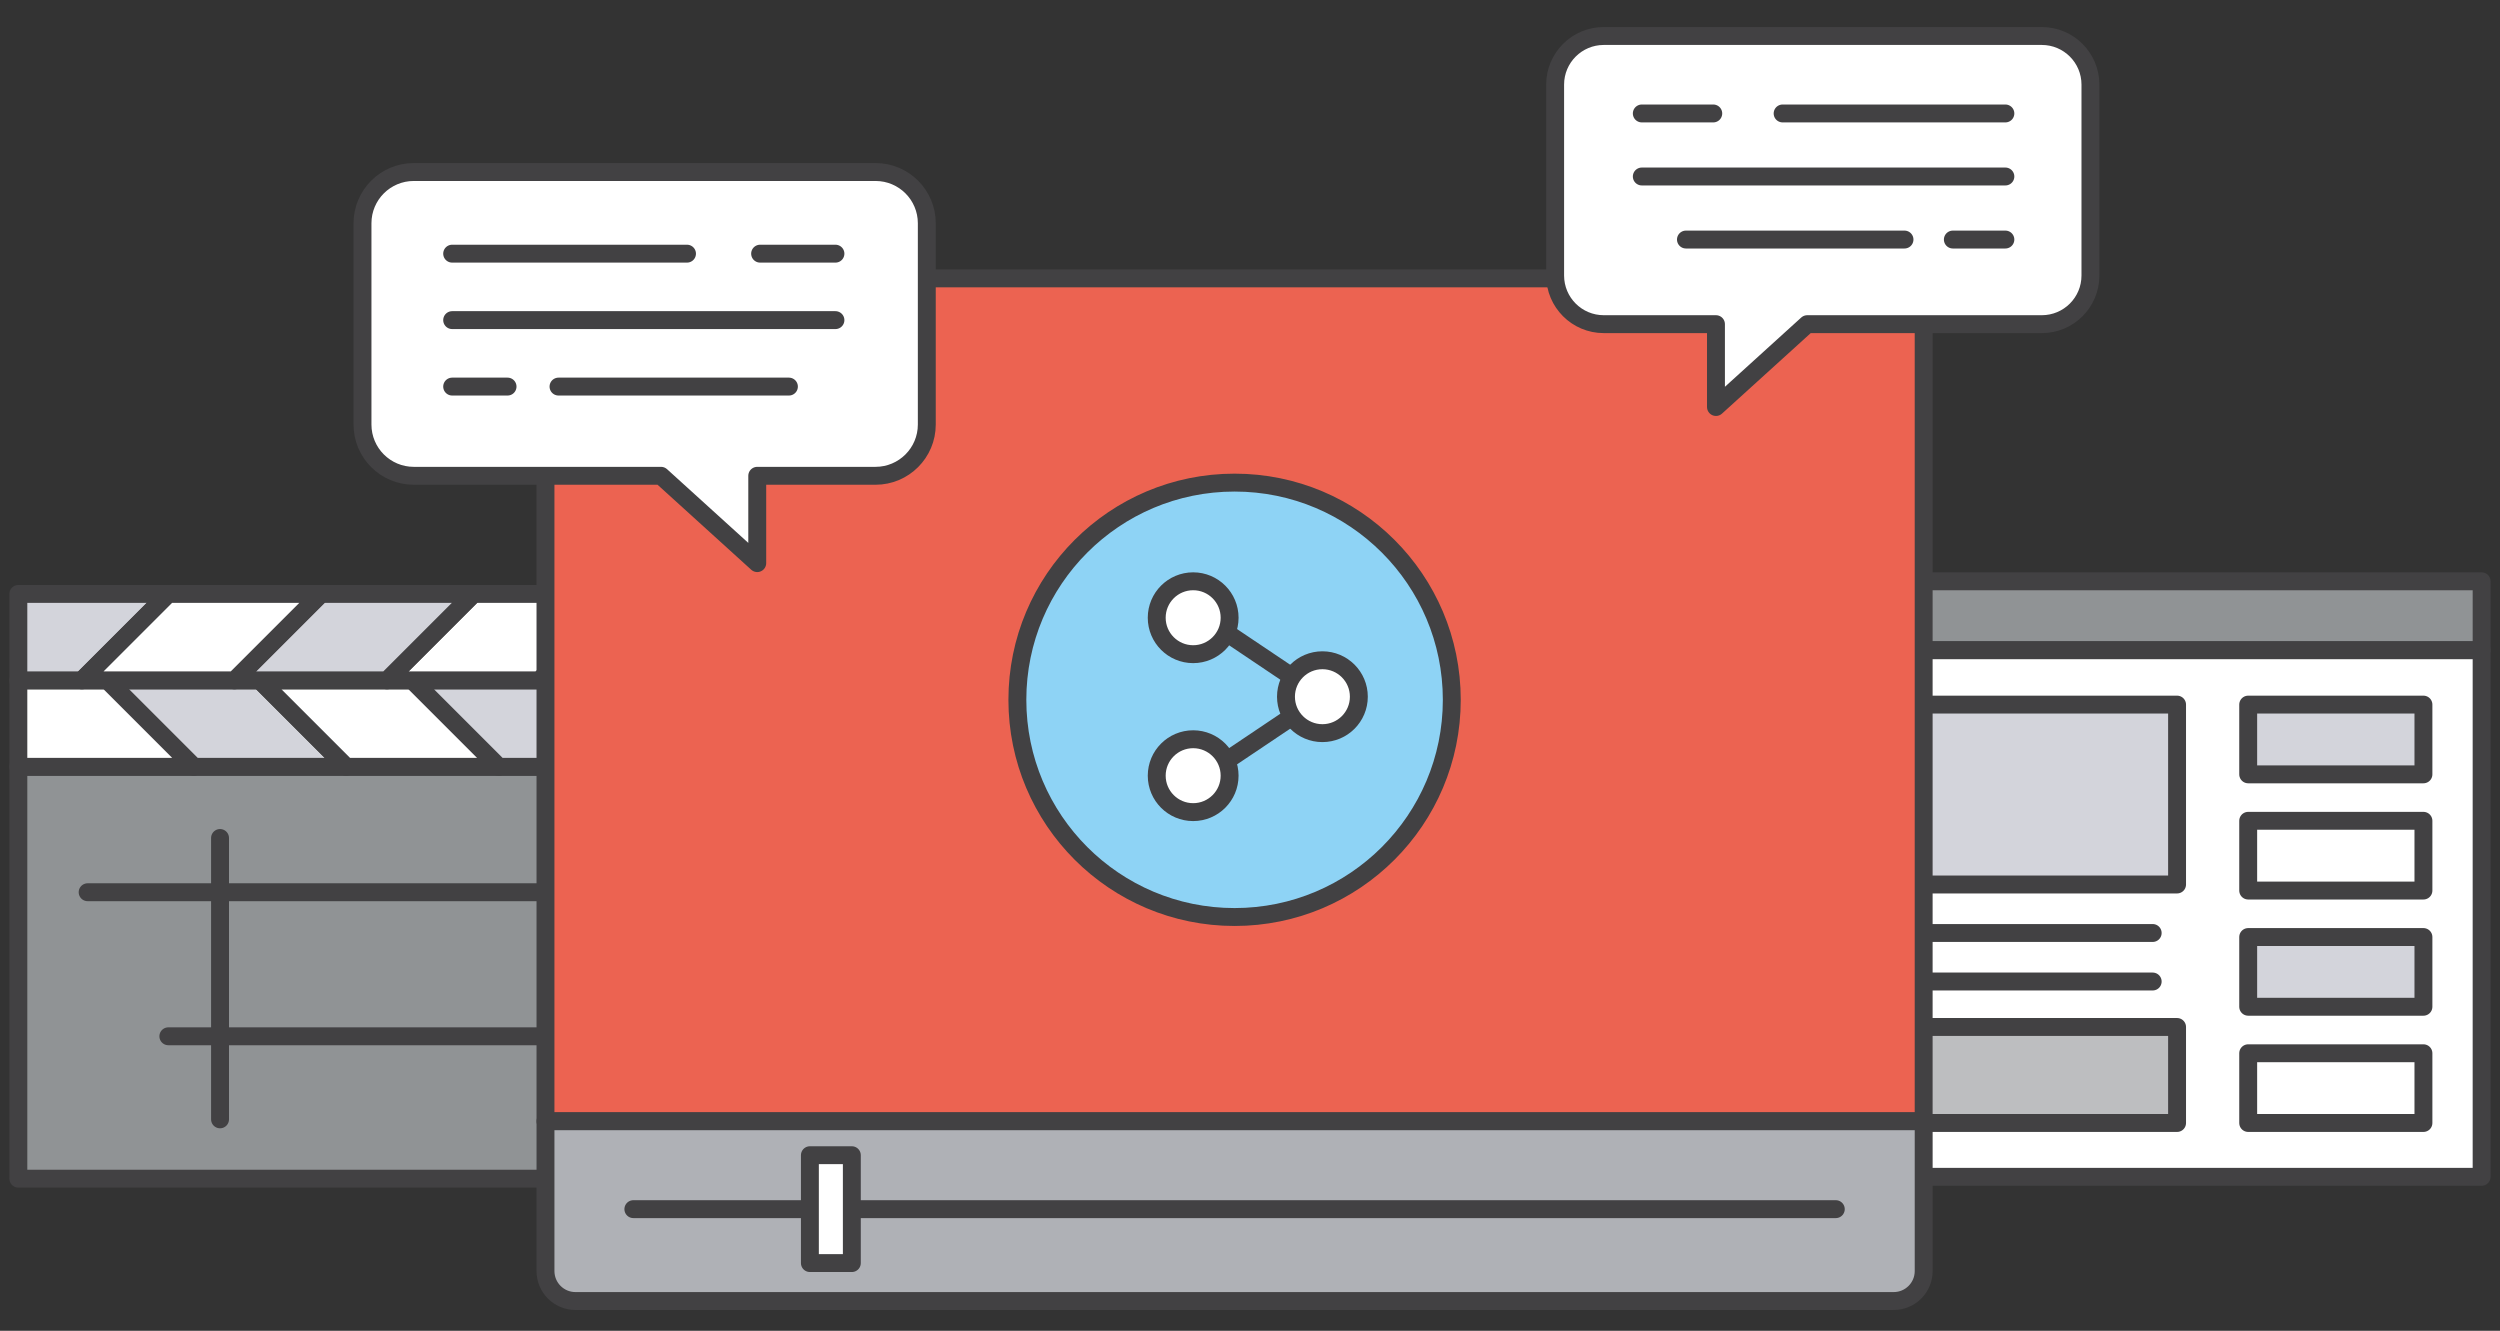<?xml version="1.0" encoding="utf-8"?>
<!-- Generator: Adobe Illustrator 16.0.0, SVG Export Plug-In . SVG Version: 6.00 Build 0)  -->
<!DOCTYPE svg PUBLIC "-//W3C//DTD SVG 1.1//EN" "http://www.w3.org/Graphics/SVG/1.1/DTD/svg11.dtd">
<svg version="1.1" id="Layer_1" xmlns="http://www.w3.org/2000/svg" xmlns:xlink="http://www.w3.org/1999/xlink" x="0px" y="0px"
	 width="436.241px" height="232.215px" viewBox="0 0 436.241 232.215" enable-background="new 0 0 436.241 232.215"
	 xml:space="preserve">
<rect x="0" y="0" width="436.241" height="232.215" fill="#333333" stroke="none"/>
<g>
	<g>
		<g>
			<g>
				
					<rect x="298.132" y="101.432" fill="#909395" stroke="#424143" stroke-width="3.125" stroke-linecap="round" stroke-linejoin="round" stroke-miterlimit="10" width="134.903" height="12.03"/>
				
					<rect x="298.132" y="113.461" fill="#FFFFFF" stroke="#424143" stroke-width="3.125" stroke-linecap="round" stroke-linejoin="round" stroke-miterlimit="10" width="134.903" height="91.886"/>
			</g>
			
				<line fill="none" stroke="#424143" stroke-width="3.125" stroke-linecap="round" stroke-linejoin="round" stroke-miterlimit="10" x1="304.129" y1="107.45" x2="308.68" y2="107.45"/>
			
				<line fill="none" stroke="#424143" stroke-width="3.125" stroke-linecap="round" stroke-linejoin="round" stroke-miterlimit="10" x1="313.52" y1="107.45" x2="318.07" y2="107.45"/>
			
				<line fill="none" stroke="#424143" stroke-width="3.125" stroke-linecap="round" stroke-linejoin="round" stroke-miterlimit="10" x1="322.906" y1="107.45" x2="327.46" y2="107.45"/>
		</g>
		<g>
			
				<rect x="308.091" y="122.951" fill="#D3D4DB" stroke="#424143" stroke-width="3.125" stroke-linecap="round" stroke-linejoin="round" stroke-miterlimit="10" width="71.8" height="31.39"/>
			
				<line fill="none" stroke="#424143" stroke-width="3.125" stroke-linecap="round" stroke-linejoin="round" stroke-miterlimit="10" x1="311.601" y1="162.804" x2="327.758" y2="162.804"/>
			
				<line fill="none" stroke="#424143" stroke-width="3.125" stroke-linecap="round" stroke-linejoin="round" stroke-miterlimit="10" x1="336.313" y1="162.804" x2="375.635" y2="162.804"/>
			
				<line fill="none" stroke="#424143" stroke-width="3.125" stroke-linecap="round" stroke-linejoin="round" stroke-miterlimit="10" x1="311.601" y1="171.271" x2="375.635" y2="171.271"/>
			
				<rect x="392.302" y="122.951" fill="#D3D4DB" stroke="#424143" stroke-width="3.125" stroke-linecap="round" stroke-linejoin="round" stroke-miterlimit="10" width="30.578" height="12.17"/>
			
				<rect x="392.302" y="143.229" fill="none" stroke="#424143" stroke-width="3.125" stroke-linecap="round" stroke-linejoin="round" stroke-miterlimit="10" width="30.578" height="12.17"/>
			
				<rect x="392.302" y="163.509" fill="#D3D4DB" stroke="#424143" stroke-width="3.125" stroke-linecap="round" stroke-linejoin="round" stroke-miterlimit="10" width="30.578" height="12.166"/>
			
				<rect x="392.302" y="183.79" fill="none" stroke="#424143" stroke-width="3.125" stroke-linecap="round" stroke-linejoin="round" stroke-miterlimit="10" width="30.578" height="12.166"/>
			
				<rect x="308.091" y="179.203" fill="#BDBEC0" stroke="#424143" stroke-width="3.125" stroke-linecap="round" stroke-linejoin="round" stroke-miterlimit="10" width="71.8" height="16.753"/>
		</g>
	</g>
	<g>
		
			<rect x="3.202" y="133.806" fill="#909395" stroke="#424143" stroke-width="3.125" stroke-linecap="round" stroke-linejoin="round" stroke-miterlimit="10" width="121.552" height="71.867"/>
		<g>
			
				<polygon fill="#D3D4DB" stroke="#424143" stroke-width="3.125" stroke-linecap="round" stroke-linejoin="round" stroke-miterlimit="10" points="
				18.729,118.722 33.813,133.806 60.43,133.806 45.346,118.722 			"/>
			
				<polygon fill="#FFFFFF" stroke="#424143" stroke-width="3.125" stroke-linecap="round" stroke-linejoin="round" stroke-miterlimit="10" points="
				3.202,118.722 3.202,133.806 33.813,133.806 18.729,118.722 			"/>
			
				<polygon fill="#FFFFFF" stroke="#424143" stroke-width="3.125" stroke-linecap="round" stroke-linejoin="round" stroke-miterlimit="10" points="
				45.346,118.722 60.43,133.806 87.048,133.806 71.965,118.722 			"/>
			
				<polygon fill="#F2F2F2" stroke="#424143" stroke-width="3.125" stroke-linecap="round" stroke-linejoin="round" stroke-miterlimit="10" points="
				124.754,118.722 98.581,118.722 113.663,133.806 124.754,133.806 			"/>
			
				<polygon fill="#D3D4DB" stroke="#424143" stroke-width="3.125" stroke-linecap="round" stroke-linejoin="round" stroke-miterlimit="10" points="
				71.965,118.722 87.048,133.806 113.663,133.806 98.581,118.722 			"/>
		</g>
		<g>
			
				<polygon fill="#FFFFFF" stroke="#424143" stroke-width="3.125" stroke-linecap="round" stroke-linejoin="round" stroke-miterlimit="10" points="
				109.227,103.639 94.146,118.722 67.528,118.722 82.611,103.639 			"/>
			
				<polygon fill="#D3D4DB" stroke="#424143" stroke-width="3.125" stroke-linecap="round" stroke-linejoin="round" stroke-miterlimit="10" points="
				124.754,103.639 124.754,118.722 94.146,118.722 109.227,103.639 			"/>
			
				<polygon fill="#D3D4DB" stroke="#424143" stroke-width="3.125" stroke-linecap="round" stroke-linejoin="round" stroke-miterlimit="10" points="
				82.611,103.639 67.528,118.722 40.911,118.722 55.994,103.639 			"/>
			
				<polygon fill="#D3D4DB" stroke="#424143" stroke-width="3.125" stroke-linecap="round" stroke-linejoin="round" stroke-miterlimit="10" points="
				3.202,103.639 29.376,103.639 14.293,118.722 3.202,118.722 			"/>
			
				<polygon fill="#FFFFFF" stroke="#424143" stroke-width="3.125" stroke-linecap="round" stroke-linejoin="round" stroke-miterlimit="10" points="
				55.994,103.639 40.911,118.722 14.293,118.722 29.376,103.639 			"/>
		</g>
		
			<line fill="none" stroke="#424143" stroke-width="3.125" stroke-linecap="round" stroke-linejoin="round" stroke-miterlimit="10" x1="15.292" y1="155.691" x2="112.665" y2="155.691"/>
		
			<line fill="none" stroke="#424143" stroke-width="3.125" stroke-linecap="round" stroke-linejoin="round" stroke-miterlimit="10" x1="38.396" y1="146.226" x2="38.396" y2="195.322"/>
		
			<line fill="none" stroke="#424143" stroke-width="3.125" stroke-linecap="round" stroke-linejoin="round" stroke-miterlimit="10" x1="29.376" y1="180.828" x2="113.663" y2="180.828"/>
	</g>
	<g>
		<g>
			
				<path fill="#EC6351" stroke="#424143" stroke-width="3.125" stroke-linecap="round" stroke-linejoin="round" stroke-miterlimit="10" d="
				M335.674,53.803c0-2.891-2.339-5.23-5.229-5.23H100.412c-2.888,0-5.228,2.339-5.228,5.23v141.853h240.489V53.803z"/>
			
				<path fill="#AFB1B6" stroke="#424143" stroke-width="3.125" stroke-linecap="round" stroke-linejoin="round" stroke-miterlimit="10" d="
				M95.185,195.656v26.14c0,2.885,2.34,5.228,5.228,5.228h230.033c2.89,0,5.229-2.343,5.229-5.228v-26.14H95.185z"/>
		</g>
		
			<line fill="none" stroke="#424143" stroke-width="3.125" stroke-linecap="round" stroke-linejoin="round" stroke-miterlimit="10" x1="110.519" y1="210.992" x2="320.339" y2="210.992"/>
		
			<rect x="141.323" y="201.58" fill="#FFFFFF" stroke="#424143" stroke-width="3.125" stroke-linecap="round" stroke-linejoin="round" stroke-miterlimit="10" width="7.319" height="18.821"/>
	</g>
	<g>
		
			<path fill="#8ED3F5" stroke="#424143" stroke-width="3.125" stroke-linecap="round" stroke-linejoin="round" stroke-miterlimit="10" d="
			M253.332,122.117c0,20.929-16.968,37.899-37.903,37.899c-20.933,0-37.901-16.971-37.901-37.899
			c0-20.934,16.968-37.904,37.901-37.904C236.364,84.212,253.332,101.183,253.332,122.117z"/>
		<g>
			
				<line fill="none" stroke="#424143" stroke-width="3.125" stroke-linecap="round" stroke-linejoin="round" stroke-miterlimit="10" x1="225.441" y1="118.085" x2="213.998" y2="110.399"/>
			
				<line fill="none" stroke="#424143" stroke-width="3.125" stroke-linecap="round" stroke-linejoin="round" stroke-miterlimit="10" x1="213.998" y1="132.747" x2="225.441" y2="125.062"/>
			
				<path fill="#FFFFFF" stroke="#424143" stroke-width="3.125" stroke-linecap="round" stroke-linejoin="round" stroke-miterlimit="10" d="
				M230.755,127.931c-3.511,0-6.357-2.846-6.357-6.36c0-3.509,2.847-6.358,6.357-6.358s6.359,2.849,6.359,6.358
				C237.114,125.085,234.266,127.931,230.755,127.931z"/>
			
				<circle fill="#FFFFFF" stroke="#424143" stroke-width="3.125" stroke-linecap="round" stroke-linejoin="round" stroke-miterlimit="10" cx="208.203" cy="135.354" r="6.359"/>
			
				<circle fill="#FFFFFF" stroke="#424143" stroke-width="3.125" stroke-linecap="round" stroke-linejoin="round" stroke-miterlimit="10" cx="208.203" cy="107.792" r="6.36"/>
		</g>
	</g>
	<g>
		
			<path fill="#FFFFFF" stroke="#424143" stroke-width="3.125" stroke-linecap="round" stroke-linejoin="round" stroke-miterlimit="10" d="
			M279.85,6.282h76.438c4.688,0,8.486,3.8,8.486,8.486V48.08c0,4.686-3.798,8.485-8.486,8.485H315.36l-15.93,14.455V56.565H279.85
			c-4.687,0-8.484-3.799-8.484-8.485V14.769C271.365,10.083,275.163,6.282,279.85,6.282z"/>
		
			<line fill="none" stroke="#424143" stroke-width="3.125" stroke-linecap="round" stroke-linejoin="round" stroke-miterlimit="10" x1="349.931" y1="19.798" x2="311.061" y2="19.798"/>
		
			<line fill="none" stroke="#424143" stroke-width="3.125" stroke-linecap="round" stroke-linejoin="round" stroke-miterlimit="10" x1="349.931" y1="30.798" x2="286.488" y2="30.798"/>
		
			<line fill="none" stroke="#424143" stroke-width="3.125" stroke-linecap="round" stroke-linejoin="round" stroke-miterlimit="10" x1="349.931" y1="41.8" x2="340.765" y2="41.8"/>
		
			<line fill="none" stroke="#424143" stroke-width="3.125" stroke-linecap="round" stroke-linejoin="round" stroke-miterlimit="10" x1="298.958" y1="19.798" x2="286.488" y2="19.798"/>
		
			<line fill="none" stroke="#424143" stroke-width="3.125" stroke-linecap="round" stroke-linejoin="round" stroke-miterlimit="10" x1="332.328" y1="41.8" x2="294.191" y2="41.8"/>
	</g>
	<g>
		
			<path fill="#FFFFFF" stroke="#424143" stroke-width="3.125" stroke-linecap="round" stroke-linejoin="round" stroke-miterlimit="10" d="
			M152.781,30.018H72.199c-4.942,0-8.945,4.005-8.945,8.944v35.117c0,4.939,4.003,8.946,8.945,8.946h43.146l16.792,15.237V83.024
			h20.643c4.939,0,8.943-4.006,8.943-8.946V38.962C161.725,34.022,157.721,30.018,152.781,30.018z"/>
		
			<line fill="none" stroke="#424143" stroke-width="3.125" stroke-linecap="round" stroke-linejoin="round" stroke-miterlimit="10" x1="78.901" y1="44.263" x2="119.879" y2="44.263"/>
		
			<line fill="none" stroke="#424143" stroke-width="3.125" stroke-linecap="round" stroke-linejoin="round" stroke-miterlimit="10" x1="78.901" y1="55.859" x2="145.781" y2="55.859"/>
		
			<line fill="none" stroke="#424143" stroke-width="3.125" stroke-linecap="round" stroke-linejoin="round" stroke-miterlimit="10" x1="78.901" y1="67.457" x2="88.565" y2="67.457"/>
		
			<line fill="none" stroke="#424143" stroke-width="3.125" stroke-linecap="round" stroke-linejoin="round" stroke-miterlimit="10" x1="132.637" y1="44.263" x2="145.781" y2="44.263"/>
		
			<line fill="none" stroke="#424143" stroke-width="3.125" stroke-linecap="round" stroke-linejoin="round" stroke-miterlimit="10" x1="97.458" y1="67.457" x2="137.663" y2="67.457"/>
	</g>
</g>
</svg>
